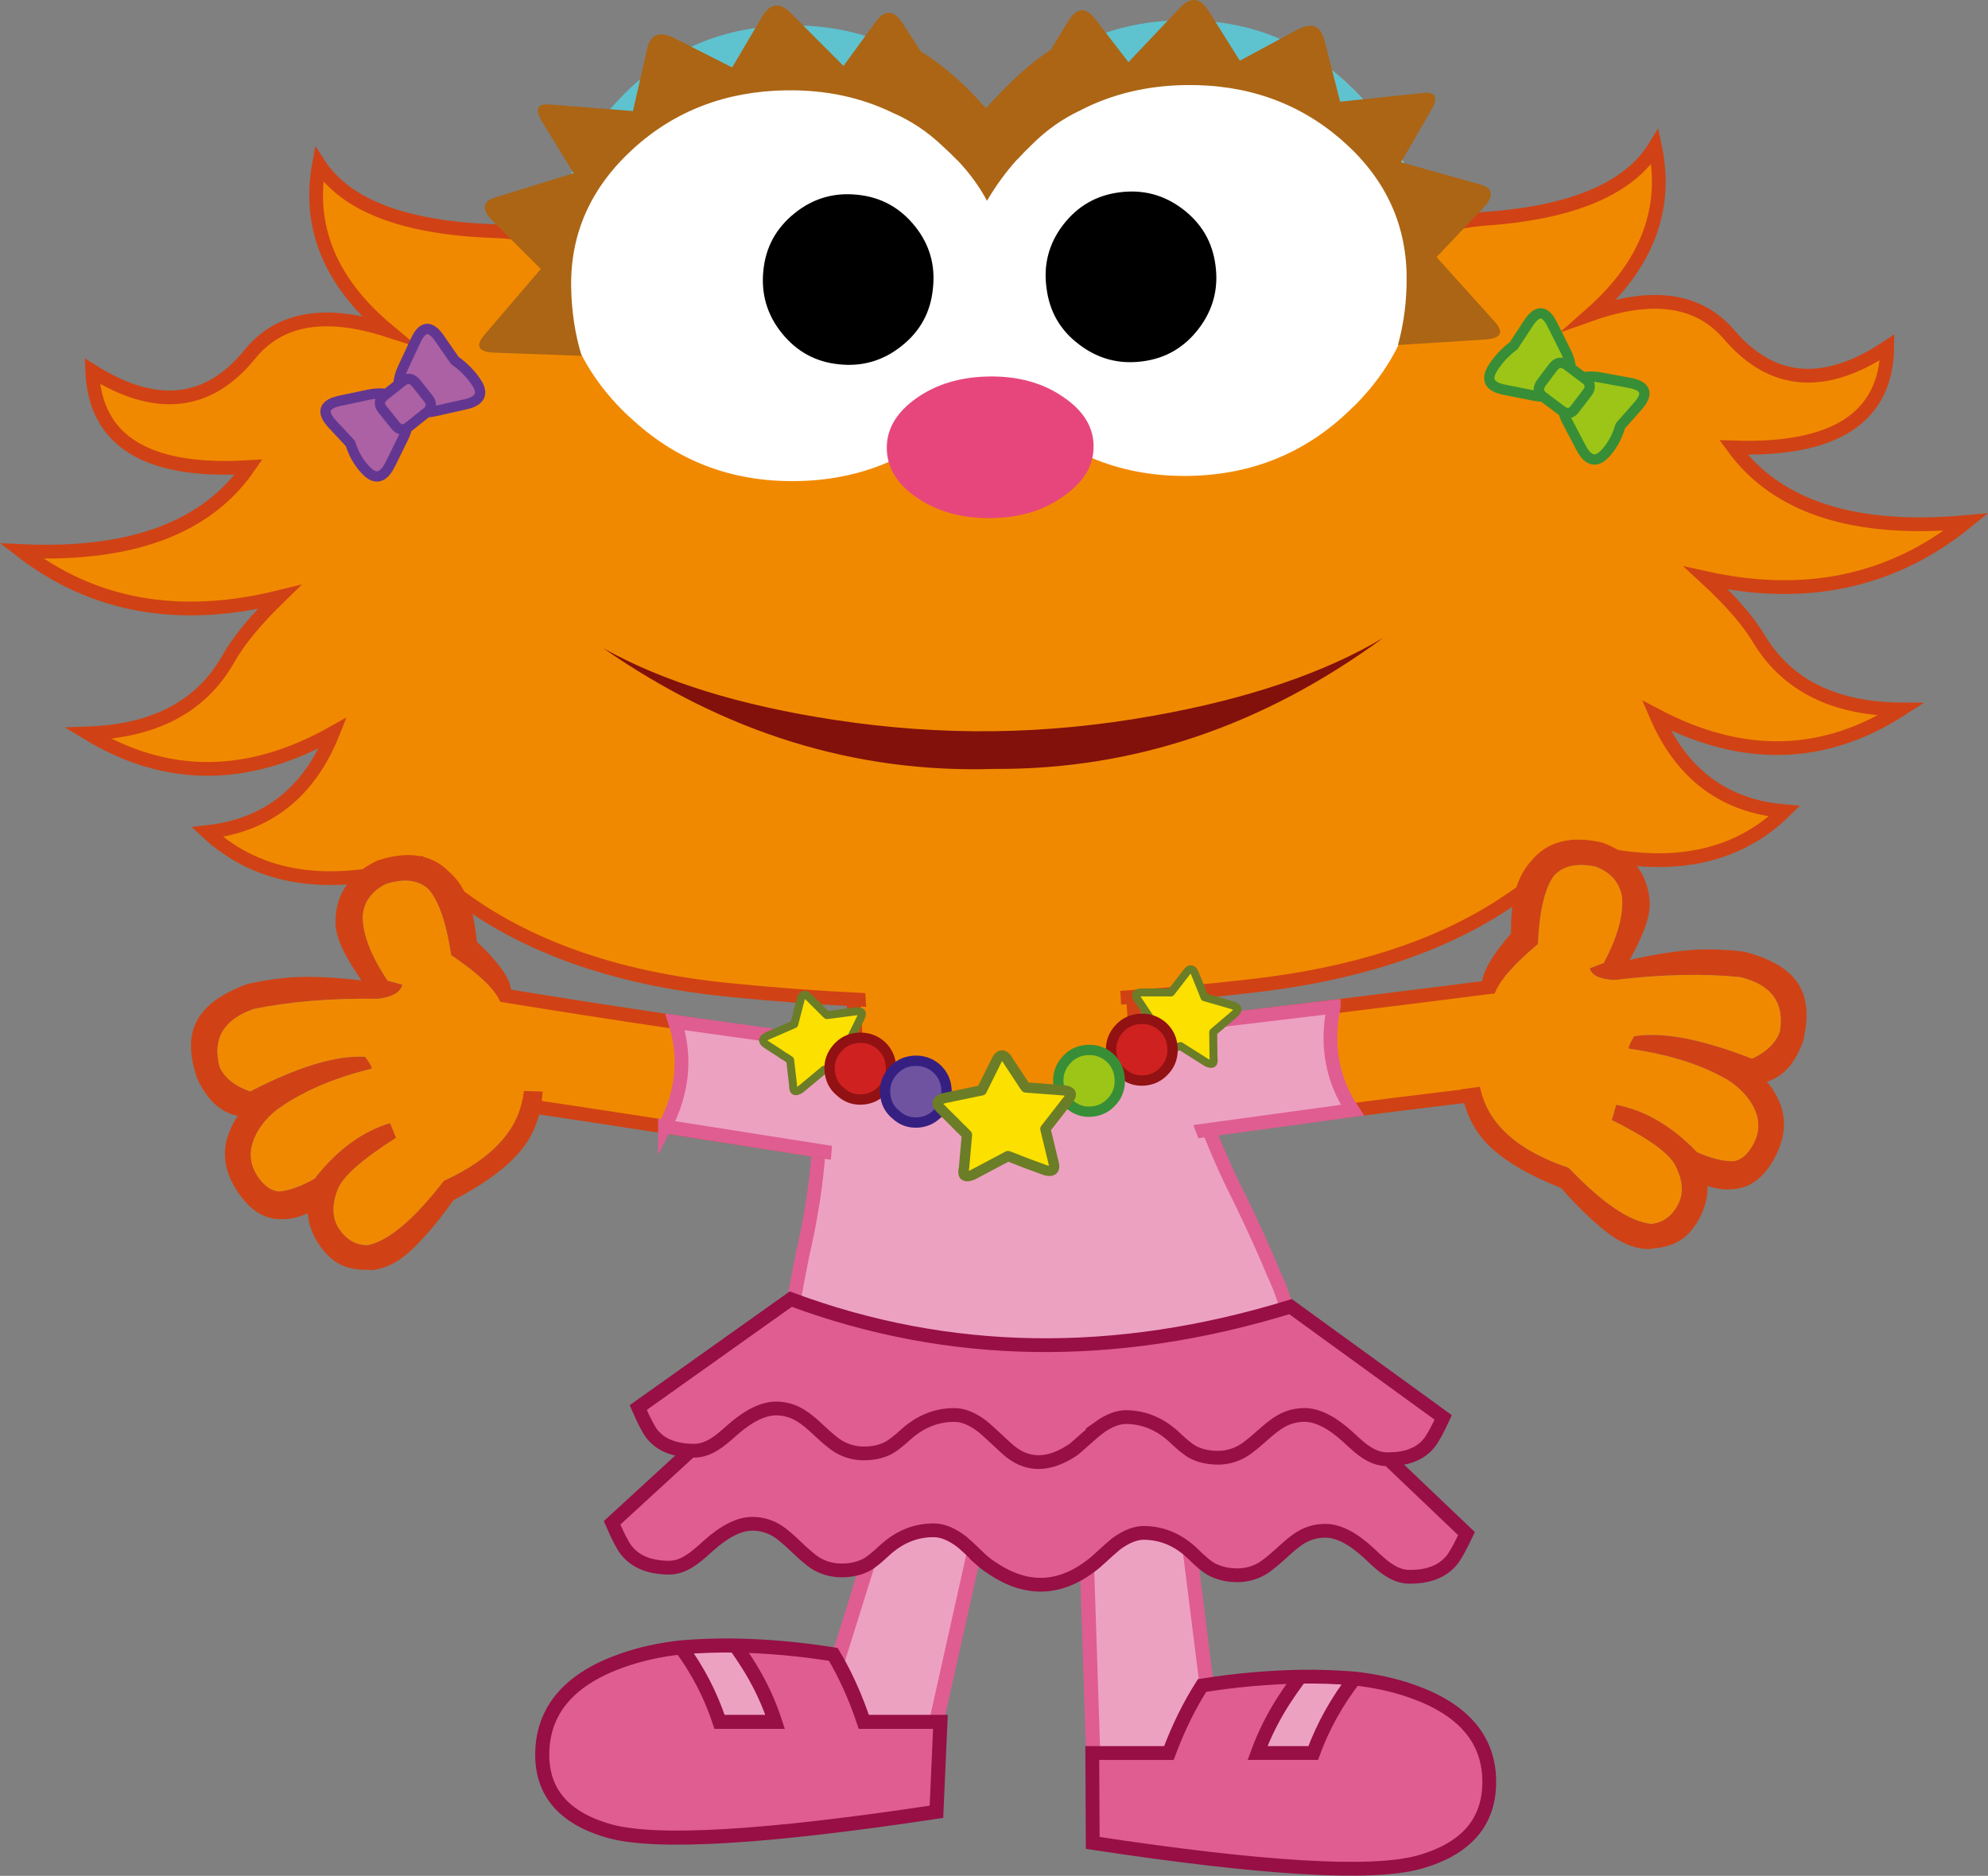 <?xml version="1.0" encoding="UTF-8" standalone="no"?>
<!-- Created with Inkscape (http://www.inkscape.org/) -->

<svg
   xmlns:dc="http://purl.org/dc/elements/1.1/"
   xmlns:cc="http://creativecommons.org/ns#"
   xmlns:rdf="http://www.w3.org/1999/02/22-rdf-syntax-ns#"
   xmlns:svg="http://www.w3.org/2000/svg"
   xmlns="http://www.w3.org/2000/svg"
   xmlns:sodipodi="http://sodipodi.sourceforge.net/DTD/sodipodi-0.dtd"
   xmlns:inkscape="http://www.inkscape.org/namespaces/inkscape"
   width="186.094"
   height="175.581"
   id="svg5696"
   version="1.1"
   inkscape:version="0.48.4 r9939"
   sodipodi:docname="zoe2.svg">
  <rect width="100%" height="100%" fill="#808080" stroke="none"/>
  <defs
     id="defs5698">
    <clipPath
       id="SVGID_2_">
      <rect
         height="88.863"
         width="111.498"
         y="518.962"
         x="382.05"
         id="use1087" />
    </clipPath>
    <clipPath
       id="SVGID_4_">
      <rect
         height="41.315"
         width="49.585"
         y="525.194"
         x="389.847"
         id="use1111" />
    </clipPath>
  </defs>
  <sodipodi:namedview
     id="base"
     pagecolor="#ffffff"
     bordercolor="#666666"
     borderopacity="1.0"
     inkscape:pageopacity="0.0"
     inkscape:pageshadow="2"
     inkscape:zoom="0.77472527"
     inkscape:cx="87.466937"
     inkscape:cy="157.76965"
     inkscape:current-layer="layer1"
     inkscape:document-units="px"
     showgrid="false"
     inkscape:window-width="763"
     inkscape:window-height="591"
     inkscape:window-x="592"
     inkscape:window-y="97"
     inkscape:window-maximized="0"
     fit-margin-top="0"
     fit-margin-left="0"
     fit-margin-right="0"
     fit-margin-bottom="0" />
  <g
     id="layer1"
     inkscape:label="Layer 1"
     inkscape:groupmode="layer"
     transform="translate(-230.476,-67.295)">
    <g
       transform="translate(-315.711,16.802)"
       id="g299">
      <path
         inkscape:connector-curvature="0"
         style="fill:#eda1c1"
         d="m 631.977,182.295 8.055,1.642 -6.867,30.742 c -5.357,2.15 -8.828,1.203 -10.416,-2.876 l 9.228,-29.508 0,0 z"
         id="path301" />
      <path
         inkscape:connector-curvature="0"
         style="fill:none;stroke:#df5d91;stroke-width:1.356;stroke-linecap:round;stroke-miterlimit:10"
         d="m 640.031,183.937 -6.867,30.742 c -5.357,2.15 -8.828,1.203 -10.416,-2.876 l 9.229,-29.507 8.054,1.641 0,0 z"
         id="path303" />
      <path
         inkscape:connector-curvature="0"
         style="fill:#df5d91"
         d="m 604.52,205.88 c 1.629,-0.564 3.426,-0.97 5.414,-1.186 1.57,2.126 2.779,4.454 3.611,6.969 h 5.201 c -0.559,-1.721 -1.311,-3.34 -2.236,-4.886 -0.312,-0.52 -0.797,-1.272 -1.479,-2.255 3.047,0.056 6.102,0.332 9.162,0.825 1.129,1.893 2.074,3.99 2.854,6.317 h 7.172 c -0.119,2.646 -0.242,5.451 -0.373,8.417 -15.971,2.413 -26.164,3.022 -30.561,1.821 -4.414,-1.23 -6.529,-3.774 -6.326,-7.664 0.203,-3.889 2.729,-6.679 7.561,-8.358 l 0,0 z"
         id="path305" />
      <path
         inkscape:connector-curvature="0"
         style="fill:#eda1c1"
         d="m 609.934,204.695 c 1.73,-0.146 3.422,-0.203 5.098,-0.173 0.682,0.983 1.166,1.736 1.479,2.255 0.926,1.546 1.678,3.166 2.236,4.886 h -5.201 c -0.833,-2.515 -2.042,-4.842 -3.612,-6.968 l 0,0 z"
         id="path307" />
      <path
         inkscape:connector-curvature="0"
         style="fill:none;stroke:#970f45;stroke-width:1.317;stroke-linecap:round;stroke-miterlimit:10"
         d="m 615.031,204.522 c 3.047,0.056 6.102,0.332 9.162,0.825 1.129,1.893 2.074,3.99 2.854,6.317 h 7.172 c -0.119,2.646 -0.242,5.451 -0.373,8.417 -15.971,2.413 -26.164,3.022 -30.561,1.821 -4.414,-1.23 -6.529,-3.774 -6.326,-7.664 0.203,-3.889 2.729,-6.679 7.561,-8.357 1.629,-0.564 3.426,-0.97 5.414,-1.186 m 5.097,-0.173 c -1.676,-0.03 -3.367,0.027 -5.098,0.173 m 10e-4,0 c 1.57,2.126 2.779,4.454 3.611,6.969 h 5.201 c -0.559,-1.721 -1.311,-3.34 -2.236,-4.886 -0.312,-0.52 -0.797,-1.272 -1.479,-2.255"
         id="path309" />
      <path
         inkscape:connector-curvature="0"
         style="fill:#eda1c1"
         d="m 656.16,184.429 -8.623,0.384 0.984,29.987 c 5.084,2.805 8.848,2.409 11.295,-1.208 l -3.656,-29.163 0,0 z"
         id="path311" />
      <path
         inkscape:connector-curvature="0"
         style="fill:none;stroke:#df5d91;stroke-width:1.328;stroke-linecap:round;stroke-miterlimit:10"
         d="m 647.537,184.812 0.984,29.987 c 5.084,2.805 8.848,2.409 11.295,-1.208 l -3.656,-29.163 -8.623,0.384 0,0 z"
         id="path313" />
      <path
         inkscape:connector-curvature="0"
         style="fill:#df5d91"
         d="m 678.361,208.794 c -1.609,-0.564 -3.387,-0.968 -5.373,-1.186 -1.648,2.126 -2.951,4.454 -3.875,6.971 h -5.209 c 0.627,-1.723 1.443,-3.342 2.432,-4.89 0.332,-0.52 0.846,-1.272 1.562,-2.254 -3.047,0.057 -6.111,0.332 -9.188,0.824 -1.209,1.894 -2.238,3.99 -3.105,6.32 h -7.172 c 0.014,2.644 0.029,5.451 0.043,8.414 15.877,2.413 26.047,3.022 30.492,1.821 4.461,-1.23 6.674,-3.775 6.625,-7.664 -0.048,-3.887 -2.464,-6.68 -7.232,-8.356 l 0,0 z"
         id="path315" />
      <path
         inkscape:connector-curvature="0"
         style="fill:#eda1c1"
         d="m 672.988,207.608 c -1.719,-0.144 -3.41,-0.204 -5.09,-0.173 -0.717,0.982 -1.23,1.734 -1.562,2.254 -0.988,1.547 -1.805,3.167 -2.432,4.89 h 5.209 c 0.924,-2.517 2.227,-4.844 3.875,-6.971 l 0,0 z"
         id="path317" />
      <path
         inkscape:connector-curvature="0"
         style="fill:none;stroke:#970f45;stroke-width:1.292;stroke-linecap:round;stroke-miterlimit:10"
         d="m 667.898,207.436 c -3.047,0.057 -6.111,0.332 -9.188,0.824 -1.209,1.894 -2.238,3.99 -3.105,6.32 h -7.172 c 0.014,2.644 0.029,5.451 0.043,8.414 15.877,2.413 26.047,3.022 30.492,1.821 4.461,-1.23 6.674,-3.775 6.625,-7.664 -0.049,-3.889 -2.465,-6.681 -7.232,-8.357 -1.609,-0.564 -3.387,-0.968 -5.373,-1.186 m -5.09,-0.172 c 1.68,-0.031 3.371,0.029 5.09,0.173 m 0,-0.001 c -1.648,2.126 -2.951,4.454 -3.875,6.971 h -5.209 c 0.627,-1.723 1.443,-3.342 2.432,-4.89 0.332,-0.52 0.846,-1.272 1.562,-2.254"
         id="path319" />
      <path
         inkscape:connector-curvature="0"
         style="fill:#f18900"
         d="m 651.738,135.931 c -8.916,-1.872 -17.604,-1.308 -26.09,1.69 l 0.842,12.942 5.924,4.673 15.107,-0.978 5.055,-5.372 -0.838,-12.955 0,0 z"
         id="path321" />
      <path
         inkscape:connector-curvature="0"
         style="fill:none;stroke:#d04215;stroke-width:1.288;stroke-linecap:square;stroke-miterlimit:10"
         d="m 626.49,150.563 -0.842,-12.942 c 8.486,-2.998 17.174,-3.562 26.09,-1.69 l 0.838,12.956"
         id="path323" />
      <path
         inkscape:connector-curvature="0"
         style="fill:#eda1c1"
         d="m 662.324,162.863 c -2.865,-5.629 -4.809,-11.098 -5.816,-16.438 -3.664,2.268 -7.887,4.025 -12.701,5.273 -4.828,1.247 -11.818,1.182 -20.984,-0.216 0.377,4.98 -0.125,10.496 -1.533,16.548 -0.566,2.795 -0.996,5.27 -1.299,7.392 -1.16,6.182 0.322,11.241 4.463,15.195 13.766,3.164 27.236,1.467 40.402,-5.089 3.035,-4.855 3.217,-10.125 0.559,-15.826 -0.817,-1.98 -1.851,-4.269 -3.091,-6.839 l 0,0 z"
         id="path325" />
      <path
         inkscape:connector-curvature="0"
         style="fill:none;stroke:#df5d91;stroke-width:1.288;stroke-linecap:square;stroke-miterlimit:10"
         d="m 656.508,146.426 c -3.664,2.268 -7.887,4.025 -12.701,5.273 -4.828,1.247 -11.818,1.182 -20.984,-0.216 0.377,4.98 -0.125,10.496 -1.533,16.548 -0.566,2.795 -0.996,5.27 -1.299,7.392 -1.16,6.182 0.322,11.241 4.463,15.195 13.766,3.164 27.236,1.467 40.402,-5.089 3.035,-4.855 3.217,-10.125 0.559,-15.826 -0.816,-1.98 -1.85,-4.269 -3.09,-6.839 -2.866,-5.63 -4.809,-11.098 -5.817,-16.438 l 0,0 z"
         id="path327" />
      <path
         inkscape:connector-curvature="0"
         style="fill:#f18900"
         d="m 650.725,157.432 -3.414,-9.877 c 14.668,-1.712 29.016,-3.46 43.055,-5.27 3.572,3.166 3.924,6.466 1.061,9.875 -12.607,1.388 -26.163,3.151 -40.702,5.272 l 0,0 z"
         id="path329" />
      <path
         inkscape:connector-curvature="0"
         style="fill:none;stroke:#d04215;stroke-width:1.288;stroke-linecap:square;stroke-miterlimit:10"
         d="m 647.311,147.555 c 14.668,-1.712 29.016,-3.46 43.055,-5.27 3.572,3.166 3.924,6.466 1.061,9.875 -12.605,1.389 -26.162,3.151 -40.701,5.273 l -3.415,-9.878 0,0 z"
         id="path331" />
      <path
         inkscape:connector-curvature="0"
         style="fill:#eda1c1"
         d="m 671.033,144.723 c -0.732,3.582 -0.154,6.812 1.752,9.684 l -22.061,3.025 -3.414,-9.877 23.723,-2.832 0,0 z"
         id="path333" />
      <path
         inkscape:connector-curvature="0"
         style="fill:none;stroke:#df5d91;stroke-width:1.288;stroke-linecap:square;stroke-miterlimit:10"
         d="m 671.033,144.723 -23.723,2.832 3.414,9.877 22.061,-3.025 c -1.906,-2.872 -2.484,-6.102 -1.752,-9.684 l 0,0 z"
         id="path335" />
      <polygon
         style="fill:#eda1c1"
         points="648.631,156.655 645.76,148.812 645.76,148.812 649.088,148.503 651.787,156.14 "
         id="polygon337" />
      <path
         inkscape:connector-curvature="0"
         style="fill:#f18900"
         d="m 631.426,149.219 0.609,10.433 c -14.578,-2.329 -28.863,-4.542 -42.871,-6.609 -2.58,-4.016 -2.023,-7.287 1.656,-9.791 12.51,2.082 26.041,4.065 40.606,5.967 l 0,0 z"
         id="path339" />
      <path
         inkscape:connector-curvature="0"
         style="fill:none;stroke:#d04215;stroke-width:1.288;stroke-linecap:square;stroke-miterlimit:10"
         d="m 632.035,159.652 c -14.578,-2.329 -28.863,-4.542 -42.871,-6.609 -2.58,-4.016 -2.023,-7.287 1.656,-9.791 12.51,2.082 26.041,4.065 40.605,5.966 l 0.61,10.434 0,0 z"
         id="path341" />
      <path
         inkscape:connector-curvature="0"
         style="fill:#eda1c1"
         d="m 608.434,155.942 c 1.676,-3.249 1.996,-6.514 0.941,-9.796 l 22.051,3.073 0.609,10.433 -23.601,-3.71 0,0 z"
         id="path343" />
      <path
         inkscape:connector-curvature="0"
         style="fill:none;stroke:#df5d91;stroke-width:1.288;stroke-linecap:square;stroke-miterlimit:10"
         d="m 608.434,155.942 23.602,3.71 -0.609,-10.433 -22.051,-3.073 c 1.054,3.282 0.733,6.547 -0.942,9.796 l 0,0 z"
         id="path345" />
      <polygon
         style="fill:#eda1c1"
         points="633.232,150.535 633.873,158.862 633.873,158.862 630.584,158.258 630.055,150.176 "
         id="polygon347" />
      <path
         inkscape:connector-curvature="0"
         style="fill:#eda1c1"
         d="m 661.256,163.42 -0.016,-0.012 c -2.619,-5.164 -4.477,-10.179 -5.568,-15.068 -3.422,1.901 -7.268,3.421 -11.57,4.533 -4.674,1.212 -11.334,1.222 -19.982,0.022 0.197,4.684 -0.367,9.825 -1.658,15.424 l 0.012,-0.029 c -0.572,2.767 -0.992,5.198 -1.264,7.303 l -0.025,0.059 c -1.057,5.6 0.238,10.23 3.891,13.867 13.258,2.965 26.227,1.332 38.924,-4.916 2.633,-4.426 2.729,-9.218 0.316,-14.381 l -0.023,-0.056 c -0.801,-1.969 -1.814,-4.219 -3.037,-6.746 l 0,0 z"
         id="path349" />
      <path
         inkscape:connector-curvature="0"
         style="fill:#df5d91"
         d="m 638.115,196.566 c 0.303,0.264 0.629,0.515 0.99,0.735 3.312,2.223 6.525,2.018 9.664,-0.604 1.039,-0.956 1.668,-1.512 1.887,-1.683 0.949,-0.698 1.838,-1.047 2.629,-1.038 1.723,0.021 3.246,0.677 4.588,1.978 0.703,0.688 1.234,1.144 1.621,1.367 0.688,0.398 1.51,0.611 2.451,0.622 0.85,0.012 1.648,-0.196 2.393,-0.622 0.438,-0.268 1.035,-0.752 1.811,-1.451 0.746,-0.701 1.346,-1.186 1.795,-1.456 0.729,-0.438 1.514,-0.646 2.352,-0.633 1.229,0.014 2.596,0.739 4.109,2.16 0.771,0.746 1.342,1.23 1.705,1.453 0.656,0.456 1.32,0.681 1.969,0.689 1.809,0.022 3.129,-0.498 3.996,-1.542 0.324,-0.387 0.783,-1.221 1.391,-2.498 l -13.104,-12.48 c -18.506,0.596 -36.188,0.193 -53.045,-1.231 l -13.834,12.702 c 0.574,1.322 1.016,2.166 1.328,2.56 0.842,1.066 2.148,1.619 3.957,1.638 0.652,0.01 1.32,-0.2 1.988,-0.639 0.365,-0.213 0.949,-0.683 1.738,-1.41 1.549,-1.385 2.93,-2.076 4.162,-2.061 0.824,0.01 1.602,0.235 2.334,0.693 0.432,0.28 1.014,0.777 1.76,1.495 0.758,0.718 1.344,1.217 1.775,1.498 0.732,0.443 1.525,0.671 2.377,0.68 0.939,0.01 1.768,-0.18 2.463,-0.563 0.385,-0.21 0.922,-0.653 1.639,-1.325 1.389,-1.27 2.928,-1.886 4.65,-1.866 0.793,0.01 1.674,0.383 2.604,1.104 0.215,0.176 0.842,0.747 1.857,1.728 l 0,0 z"
         id="path351" />
      <path
         inkscape:connector-curvature="0"
         style="fill:none;stroke:#970f45;stroke-width:1.288;stroke-linecap:round;stroke-miterlimit:10"
         d="m 638.115,196.566 c -1.016,-0.983 -1.643,-1.552 -1.857,-1.731 -0.93,-0.717 -1.811,-1.091 -2.604,-1.101 -1.723,-0.02 -3.262,0.596 -4.65,1.866 -0.717,0.671 -1.254,1.112 -1.639,1.325 -0.695,0.381 -1.523,0.574 -2.463,0.563 -0.852,-0.011 -1.645,-0.237 -2.377,-0.68 -0.432,-0.28 -1.018,-0.779 -1.775,-1.498 -0.746,-0.718 -1.328,-1.215 -1.76,-1.495 -0.732,-0.458 -1.51,-0.683 -2.334,-0.693 -1.232,-0.015 -2.613,0.675 -4.162,2.061 -0.789,0.728 -1.373,1.197 -1.738,1.41 -0.668,0.438 -1.336,0.648 -1.988,0.639 -1.809,-0.022 -3.115,-0.572 -3.957,-1.638 -0.312,-0.394 -0.754,-1.238 -1.328,-2.56 l 13.834,-12.702 c 16.857,1.421 34.539,1.827 53.045,1.231 l 13.104,12.48 c -0.607,1.277 -1.066,2.111 -1.391,2.498 -0.867,1.045 -2.188,1.564 -3.996,1.542 -0.648,-0.008 -1.312,-0.233 -1.969,-0.691 -0.363,-0.221 -0.934,-0.705 -1.705,-1.451 -1.514,-1.423 -2.881,-2.146 -4.109,-2.163 -0.838,-0.01 -1.623,0.198 -2.352,0.636 -0.449,0.27 -1.049,0.755 -1.795,1.453 -0.775,0.701 -1.373,1.183 -1.811,1.453 -0.744,0.426 -1.543,0.634 -2.393,0.622 -0.941,-0.013 -1.764,-0.223 -2.451,-0.622 -0.387,-0.223 -0.918,-0.679 -1.621,-1.367 -1.342,-1.301 -2.865,-1.958 -4.588,-1.978 -0.791,-0.01 -1.68,0.34 -2.629,1.038 -0.219,0.171 -0.848,0.728 -1.887,1.683 -3.139,2.622 -6.352,2.827 -9.664,0.604 -0.361,-0.222 -0.687,-0.47 -0.99,-0.734 l 0,0 z"
         id="path353" />
      <path
         inkscape:connector-curvature="0"
         style="fill:#df5d91"
         d="m 649.041,184.134 c 0.934,-0.669 1.793,-1.006 2.586,-0.995 1.678,0.02 3.188,0.661 4.52,1.906 0.682,0.658 1.213,1.084 1.59,1.307 0.672,0.384 1.479,0.582 2.404,0.591 0.822,0.013 1.609,-0.195 2.338,-0.606 0.436,-0.255 1.033,-0.725 1.777,-1.394 0.748,-0.67 1.346,-1.141 1.768,-1.381 0.729,-0.425 1.5,-0.633 2.322,-0.624 1.199,0.015 2.549,0.713 4.039,2.074 0.758,0.719 1.314,1.189 1.674,1.409 0.645,0.429 1.277,0.651 1.93,0.661 0.043,0 0.084,0 0.131,0 0.939,-0.002 1.752,-0.136 2.404,-0.434 0.564,-0.236 1.035,-0.593 1.402,-1.036 0.322,-0.372 0.781,-1.191 1.361,-2.442 l -14.295,-10.371 c -16.387,5.035 -31.986,4.799 -46.781,-0.703 l -14.281,10.149 c 0.551,1.265 0.986,2.095 1.287,2.476 0.369,0.451 0.826,0.82 1.371,1.072 0.648,0.297 1.441,0.466 2.352,0.493 0.061,0 0.119,0 0.189,0 0.652,0.01 1.291,-0.2 1.943,-0.611 0.367,-0.213 0.938,-0.668 1.709,-1.367 1.521,-1.327 2.889,-1.99 4.09,-1.976 0.822,0.01 1.588,0.238 2.289,0.678 0.432,0.253 1.02,0.735 1.746,1.426 0.732,0.689 1.316,1.171 1.748,1.439 0.719,0.428 1.496,0.653 2.32,0.663 0.928,0.012 1.738,-0.166 2.422,-0.535 0.375,-0.21 0.916,-0.624 1.619,-1.267 1.361,-1.211 2.887,-1.814 4.564,-1.792 0.793,0.008 1.645,0.366 2.561,1.057 0.242,0.191 1,0.879 2.271,2.067 1.816,1.684 3.926,1.711 6.307,0.077 1.3,-1.158 2.077,-1.825 2.323,-2.011 l 0,0 z"
         id="path355" />
      <path
         inkscape:connector-curvature="0"
         style="fill:none;stroke:#970f45;stroke-width:1.288;stroke-linecap:round;stroke-miterlimit:10"
         d="m 649.041,184.134 c -0.246,0.186 -1.023,0.853 -2.322,2.009 -2.381,1.635 -4.49,1.607 -6.307,-0.077 -1.271,-1.188 -2.029,-1.876 -2.271,-2.067 -0.916,-0.69 -1.768,-1.049 -2.561,-1.057 -1.678,-0.022 -3.203,0.582 -4.564,1.792 -0.703,0.643 -1.244,1.057 -1.619,1.267 -0.684,0.37 -1.494,0.547 -2.422,0.535 -0.824,-0.01 -1.602,-0.235 -2.32,-0.663 -0.432,-0.268 -1.016,-0.75 -1.748,-1.439 -0.727,-0.69 -1.314,-1.173 -1.746,-1.426 -0.701,-0.44 -1.467,-0.667 -2.289,-0.678 -1.201,-0.015 -2.568,0.648 -4.09,1.976 -0.771,0.698 -1.342,1.153 -1.709,1.367 -0.652,0.411 -1.291,0.621 -1.943,0.611 -0.07,0 -0.129,0 -0.189,0 -0.91,-0.027 -1.703,-0.195 -2.352,-0.493 -0.545,-0.252 -1.002,-0.621 -1.371,-1.072 -0.301,-0.381 -0.736,-1.21 -1.287,-2.476 l 14.281,-10.149 c 14.795,5.502 30.395,5.738 46.781,0.703 l 14.295,10.371 c -0.58,1.25 -1.039,2.07 -1.361,2.442 -0.367,0.443 -0.838,0.8 -1.402,1.036 -0.652,0.297 -1.465,0.431 -2.404,0.434 -0.047,0 -0.088,0 -0.131,0 -0.652,-0.009 -1.285,-0.232 -1.93,-0.661 -0.359,-0.22 -0.916,-0.69 -1.674,-1.409 -1.49,-1.36 -2.84,-2.059 -4.039,-2.074 -0.822,-0.01 -1.594,0.198 -2.322,0.624 -0.422,0.241 -1.02,0.711 -1.768,1.381 -0.744,0.669 -1.342,1.139 -1.777,1.394 -0.729,0.411 -1.516,0.619 -2.338,0.606 -0.926,-0.01 -1.732,-0.207 -2.404,-0.591 -0.377,-0.223 -0.908,-0.649 -1.59,-1.307 -1.332,-1.245 -2.842,-1.886 -4.52,-1.906 -0.794,-0.009 -1.653,0.328 -2.587,0.997 l 0,0 z"
         id="path357" />
      <path
         inkscape:connector-curvature="0"
         style="fill:#f18900"
         d="m 659.604,73.416 c -5.244,-1.654 -10.592,-2.636 -16.031,-2.956 -5.402,-0.334 -10.775,0.013 -16.156,1.053 -5.449,1.069 -10.693,2.643 -15.713,4.721 -1.844,0.761 -4.689,1.868 -8.545,3.351 -2.031,-4.817 -5.551,-7.302 -10.543,-7.451 -8.52,-0.28 -14.039,-2.377 -16.564,-6.261 -1.08,5.87 1.057,11.048 6.422,15.534 -5.865,-1.891 -10.162,-1.138 -12.912,2.267 -3.885,4.778 -8.807,5.292 -14.744,1.555 0.264,6.574 5.146,9.56 14.639,8.987 -3.943,5.706 -11.023,8.331 -21.252,7.858 6.732,5.191 14.762,6.616 24.115,4.309 -2.197,2.139 -3.779,4.055 -4.738,5.746 -2.514,4.473 -6.893,6.799 -13.154,7.014 7.32,4.443 14.955,4.43 22.922,-0.042 -2.227,5.566 -6.148,8.656 -11.764,9.279 4.844,4.49 11.514,5.474 19.963,2.946 0.732,0.698 1.51,1.381 2.328,2.052 6.697,5.479 15.66,8.743 26.883,9.81 16.145,1.622 32.266,1.496 48.348,-0.38 9.689,-1.067 17.627,-3.618 23.775,-7.63 2.553,-1.653 4.77,-3.448 6.641,-5.381 8.402,2.376 14.98,1.247 19.707,-3.37 -5.633,-0.475 -9.633,-3.458 -12.004,-8.966 8.078,4.261 15.713,4.072 22.912,-0.564 -6.264,-0.047 -10.705,-2.257 -13.334,-6.664 -1.008,-1.663 -2.639,-3.537 -4.891,-5.617 9.352,2.06 17.471,0.302 24.324,-5.253 -10.428,0.946 -17.691,-1.386 -21.781,-6.985 9.502,0.321 14.307,-2.792 14.395,-9.375 -5.836,3.897 -10.771,3.513 -14.781,-1.163 -2.834,-3.332 -7.152,-3.968 -12.969,-1.923 5.248,-4.626 7.248,-9.857 6.01,-15.7 -2.418,3.951 -7.768,6.207 -16.045,6.764 -6.01,0.53 -10.021,3.271 -12.057,8.228 -4.531,-2.483 -8.994,-4.422 -13.406,-5.793 l 0,0 z"
         id="path359" />
      <path
         inkscape:connector-curvature="0"
         style="fill:none;stroke:#d04215;stroke-width:1.288;stroke-linecap:square;stroke-miterlimit:10"
         d="m 659.604,73.416 c 4.412,1.371 8.875,3.31 13.404,5.792 2.035,-4.957 6.047,-7.698 12.057,-8.228 8.277,-0.557 13.627,-2.812 16.045,-6.764 1.238,5.843 -0.762,11.073 -6.01,15.7 5.816,-2.045 10.135,-1.409 12.969,1.923 4.01,4.676 8.945,5.061 14.781,1.163 -0.088,6.583 -4.893,9.696 -14.396,9.375 4.092,5.6 11.355,7.931 21.783,6.985 -6.854,5.555 -14.973,7.312 -24.324,5.253 2.252,2.08 3.883,3.954 4.891,5.617 2.629,4.404 7.07,6.617 13.334,6.664 -7.199,4.637 -14.834,4.825 -22.912,0.564 2.371,5.508 6.371,8.491 12.004,8.966 -4.727,4.617 -11.305,5.746 -19.707,3.37 -1.871,1.933 -4.088,3.728 -6.641,5.381 -6.148,4.012 -14.086,6.562 -23.775,7.63 -16.082,1.876 -32.203,2.002 -48.348,0.38 -11.223,-1.067 -20.186,-4.332 -26.883,-9.81 -0.818,-0.67 -1.596,-1.354 -2.328,-2.052 -8.449,2.528 -15.119,1.544 -19.963,-2.946 5.615,-0.624 9.537,-3.713 11.764,-9.279 -7.967,4.472 -15.602,4.485 -22.922,0.042 6.262,-0.214 10.641,-2.541 13.154,-7.014 0.959,-1.69 2.541,-3.607 4.738,-5.746 -9.354,2.307 -17.383,0.882 -24.115,-4.309 10.229,0.473 17.309,-2.152 21.252,-7.858 -9.492,0.573 -14.375,-2.414 -14.639,-8.987 5.938,3.737 10.859,3.223 14.744,-1.555 2.75,-3.405 7.047,-4.158 12.912,-2.267 -5.365,-4.485 -7.502,-9.664 -6.422,-15.534 2.525,3.884 8.045,5.98 16.564,6.261 4.992,0.148 8.512,2.633 10.543,7.451 3.855,-1.483 6.701,-2.59 8.545,-3.351 5.02,-2.078 10.264,-3.651 15.713,-4.721 5.381,-1.04 10.754,-1.387 16.156,-1.053 5.44,0.321 10.787,1.303 16.032,2.957 l 0,0 z"
         id="path361" />
      <path
         inkscape:connector-curvature="0"
         style="fill:#ab61a3"
         d="m 585.082,82.404 -1.195,2.559 c -0.24,0.51 -0.379,1.018 -0.398,1.512 l 0.326,-0.266 c 0.488,-0.381 0.922,-0.332 1.318,0.141 l 1.146,1.445 c 0.369,0.473 0.318,0.894 -0.125,1.291 0.305,-0.02 0.607,-0.067 0.922,-0.145 l 2.725,-0.613 c 1.371,-0.322 1.678,-1.02 0.941,-2.095 -0.486,-0.732 -1.145,-1.404 -1.979,-2 l -1.43,-2.062 c -0.87,-1.262 -1.618,-1.18 -2.251,0.233 l 0,0 z"
         id="path363" />
      <path
         inkscape:connector-curvature="0"
         style="fill:#ab61a3"
         d="m 586.279,87.795 -1.146,-1.445 c -0.396,-0.473 -0.83,-0.522 -1.318,-0.141 l -0.326,0.266 -1.133,0.895 -0.215,0.164 c -0.469,0.396 -0.525,0.829 -0.129,1.302 l 1.162,1.446 c 0.311,0.415 0.691,0.513 1.107,0.275 0.053,-0.045 0.113,-0.09 0.182,-0.135 l 1.662,-1.321 c 0.014,-0.015 0.014,-0.015 0.029,-0.015 0.444,-0.397 0.494,-0.818 0.125,-1.291 l 0,0 z"
         id="path365" />
      <path
         inkscape:connector-curvature="0"
         style="fill:#ab61a3"
         d="m 582.141,87.534 0.215,-0.164 c -0.492,-0.08 -1.012,-0.057 -1.576,0.05 l -2.77,0.586 c -1.527,0.325 -1.76,1.064 -0.705,2.193 l 1.688,1.814 c 0.287,0.936 0.742,1.74 1.375,2.426 0.912,1.015 1.705,0.844 2.365,-0.509 l 1.238,-2.518 c 0.141,-0.292 0.24,-0.582 0.311,-0.856 -0.416,0.235 -0.797,0.138 -1.107,-0.275 l -1.162,-1.446 c -0.396,-0.473 -0.34,-0.906 0.129,-1.305 v 0.004 z"
         id="path367" />
      <path
         inkscape:connector-curvature="0"
         style="fill:none;stroke:#633791;stroke-width:0.966;stroke-linecap:round;stroke-linejoin:round;stroke-miterlimit:10"
         d="m 583.488,86.475 c 0.02,-0.494 0.158,-1.001 0.398,-1.512 l 1.195,-2.559 c 0.633,-1.411 1.381,-1.493 2.252,-0.233 l 1.43,2.062 c 0.834,0.596 1.492,1.268 1.979,2 0.736,1.075 0.43,1.772 -0.941,2.095 l -2.725,0.613 c -0.314,0.077 -0.617,0.125 -0.922,0.145 m 0,0 c 0.443,-0.396 0.494,-0.818 0.125,-1.291 l -1.146,-1.445 c -0.396,-0.473 -0.83,-0.522 -1.318,-0.141 l -0.326,0.266 m -1.134,0.895 1.133,-0.895 m -1.133,0.895 -0.215,0.164 c -0.469,0.396 -0.525,0.829 -0.129,1.302 l 1.162,1.446 c 0.311,0.415 0.691,0.513 1.107,0.275 m 10e-4,-0.001 c -0.07,0.274 -0.17,0.564 -0.311,0.856 l -1.238,2.518 c -0.66,1.353 -1.453,1.524 -2.365,0.509 -0.633,-0.686 -1.088,-1.49 -1.375,-2.426 l -1.688,-1.814 c -1.055,-1.129 -0.822,-1.869 0.705,-2.193 l 2.77,-0.586 c 0.564,-0.107 1.084,-0.13 1.576,-0.05 m 3.799,1.716 c -0.016,0 -0.016,0 -0.029,0.015 l -1.662,1.321 c -0.068,0.045 -0.129,0.089 -0.182,0.135"
         id="path369" />
      <path
         inkscape:connector-curvature="0"
         style="fill:#9dc517"
         d="m 691.52,80.916 1.264,2.527 c 0.25,0.502 0.404,1.008 0.439,1.499 l -0.336,-0.255 c -0.496,-0.369 -0.932,-0.305 -1.312,0.176 l -1.107,1.476 c -0.357,0.482 -0.293,0.9 0.158,1.284 -0.303,-0.01 -0.607,-0.049 -0.926,-0.116 l -2.74,-0.543 c -1.381,-0.286 -1.707,-0.975 -0.998,-2.069 0.469,-0.745 1.107,-1.433 1.924,-2.049 l 1.377,-2.102 c 0.837,-1.284 1.589,-1.222 2.257,0.172 l 0,0 z"
         id="path371" />
      <path
         inkscape:connector-curvature="0"
         style="fill:#9dc517"
         d="m 690.467,86.338 1.107,-1.476 c 0.381,-0.481 0.816,-0.544 1.312,-0.176 l 0.336,0.255 1.154,0.869 0.219,0.156 c 0.48,0.384 0.543,0.817 0.162,1.3 l -1.125,1.475 c -0.297,0.423 -0.674,0.527 -1.094,0.302 -0.057,-0.042 -0.119,-0.084 -0.189,-0.126 l -1.695,-1.279 c -0.016,-0.016 -0.016,-0.016 -0.029,-0.012 -0.451,-0.388 -0.516,-0.806 -0.158,-1.288 l 0,0 z"
         id="path373" />
      <path
         inkscape:connector-curvature="0"
         style="fill:#9dc517"
         d="m 694.596,85.966 -0.219,-0.156 c 0.49,-0.094 1.01,-0.087 1.574,0.008 l 2.783,0.512 c 1.539,0.285 1.791,1.018 0.768,2.174 l -1.641,1.859 c -0.262,0.943 -0.697,1.757 -1.311,2.461 -0.883,1.04 -1.68,0.89 -2.377,-0.446 l -1.307,-2.486 c -0.148,-0.287 -0.254,-0.574 -0.328,-0.849 0.42,0.226 0.797,0.121 1.094,-0.302 l 1.125,-1.475 c 0.382,-0.483 0.319,-0.916 -0.161,-1.3 l 0,0 z"
         id="path375" />
      <path
         inkscape:connector-curvature="0"
         style="fill:none;stroke:#388e36;stroke-width:0.966;stroke-linecap:round;stroke-linejoin:round;stroke-miterlimit:10"
         d="m 693.223,84.942 c -0.035,-0.491 -0.189,-0.996 -0.439,-1.499 l -1.264,-2.527 c -0.668,-1.394 -1.42,-1.456 -2.258,-0.173 l -1.377,2.102 c -0.816,0.616 -1.455,1.304 -1.924,2.049 -0.709,1.094 -0.383,1.783 0.998,2.069 l 2.74,0.543 c 0.318,0.067 0.623,0.105 0.926,0.116 m 0,0.003 c -0.451,-0.387 -0.516,-0.805 -0.158,-1.288 l 1.107,-1.476 c 0.381,-0.481 0.816,-0.544 1.312,-0.176 l 0.336,0.255 m 1.155,0.871 -1.154,-0.869 m 1.154,0.869 0.219,0.156 c 0.48,0.384 0.543,0.817 0.162,1.3 l -1.125,1.475 c -0.297,0.423 -0.674,0.527 -1.094,0.302 m 0,-10e-4 c 0.074,0.275 0.18,0.562 0.328,0.849 l 1.307,2.486 c 0.697,1.333 1.494,1.482 2.377,0.446 0.613,-0.704 1.049,-1.518 1.311,-2.461 l 1.641,-1.859 c 1.023,-1.156 0.771,-1.889 -0.768,-2.174 l -2.783,-0.512 c -0.564,-0.095 -1.084,-0.102 -1.574,-0.008 m -3.753,1.815 c 0.014,-0.003 0.014,-0.003 0.029,0.012 l 1.695,1.279 c 0.07,0.042 0.133,0.084 0.189,0.126"
         id="path377" />
      <path
         inkscape:connector-curvature="0"
         style="fill:#82110c"
         d="m 675.668,110.199 c -5.49,3.268 -12.646,5.705 -21.479,7.283 -5.018,0.902 -9.99,1.388 -14.916,1.453 -4.941,0.067 -9.926,-0.288 -14.967,-1.059 -8.867,-1.345 -16.09,-3.592 -21.658,-6.713 11.441,7.96 23.662,11.718 36.641,11.303 13.016,0.072 25.129,-4.008 36.379,-12.267 l 0,0 z"
         id="path379" />
      <path
         inkscape:connector-curvature="0"
         style="fill:#ffffff"
         d="m 604.652,59.368 v 0.016 c -4.238,4.205 -6.328,9.25 -6.248,15.137 0.078,5.884 2.297,10.872 6.648,14.949 h 0.016 c 4.332,4.122 9.537,6.137 15.625,6.056 6.055,-0.079 11.203,-2.23 15.441,-6.466 1.086,-1.069 2.025,-2.196 2.822,-3.364 l -0.312,-23.408 c -0.824,-1.159 -1.791,-2.275 -2.906,-3.314 V 58.96 c -4.35,-4.093 -9.553,-6.092 -15.609,-6.013 -6.086,0.079 -11.236,2.216 -15.477,6.421 l 0,0 z"
         id="path381" />
      <path
         inkscape:connector-curvature="0"
         style="fill:#ffffff"
         d="m 641.377,58.883 v 0.015 c -1.068,1.069 -2.008,2.21 -2.816,3.391 l 0.309,23.407 c 0.84,1.146 1.809,2.245 2.906,3.288 4.352,4.121 9.568,6.134 15.623,6.055 6.074,-0.082 11.225,-2.23 15.461,-6.466 h 0.016 c 4.238,-4.192 6.312,-9.238 6.232,-15.122 -0.076,-5.885 -2.281,-10.873 -6.631,-14.967 l -0.002,-0.012 c -4.348,-4.093 -9.564,-6.093 -15.639,-6.013 -6.057,0.082 -11.221,2.218 -15.459,6.424 l 0,0 z"
         id="path383" />
      <path
         inkscape:connector-curvature="0"
         d="m 645.689,71.56 c 1.352,-1.768 3.117,-2.788 5.299,-3.065 2.191,-0.287 4.168,0.236 5.92,1.573 1.768,1.349 2.787,3.101 3.061,5.28 0.293,2.181 -0.234,4.154 -1.57,5.906 -1.352,1.768 -3.1,2.79 -5.281,3.065 -2.18,0.287 -4.15,-0.235 -5.904,-1.572 -1.766,-1.319 -2.791,-3.087 -3.062,-5.28 -0.306,-2.179 0.202,-4.155 1.537,-5.907 l 0,0 z"
         id="path385" />
      <path
         inkscape:connector-curvature="0"
         d="m 631.818,71.646 c -1.398,-1.73 -3.186,-2.706 -5.373,-2.924 -2.203,-0.23 -4.16,0.346 -5.875,1.728 -1.732,1.396 -2.709,3.174 -2.924,5.36 -0.23,2.186 0.342,4.146 1.725,5.864 1.396,1.73 3.174,2.704 5.361,2.921 2.188,0.232 4.145,-0.344 5.863,-1.726 1.732,-1.369 2.705,-3.159 2.92,-5.359 0.249,-2.188 -0.31,-4.146 -1.697,-5.864 l 0,0 z"
         id="path387" />
      <path
         inkscape:connector-curvature="0"
         style="fill:#5fc2cf"
         d="m 638.66,65.861 -0.002,-0.104 c 8.166,-9.028 17.578,-11.165 28.211,-6.402 9.779,4.353 13.486,11.348 11.139,20.995 0.738,-2.181 1.1,-4.499 1.066,-6.971 -0.078,-5.884 -2.299,-10.872 -6.65,-14.964 V 58.4 c -4.346,-4.095 -9.549,-6.092 -15.637,-6.011 -6.057,0.08 -11.207,2.217 -15.445,6.422 v 0.015 c -1.07,1.054 -1.994,2.166 -2.775,3.319 -0.826,-1.131 -1.779,-2.217 -2.877,-3.245 v -0.015 c -4.352,-4.092 -9.557,-6.092 -15.609,-6.01 -6.09,0.079 -11.24,2.215 -15.477,6.421 v 0.015 c -4.238,4.206 -6.328,9.253 -6.248,15.138 0.033,2.473 0.455,4.78 1.246,6.939 -2.598,-9.583 0.922,-16.672 10.582,-21.282 10.502,-5.042 19.971,-3.156 28.373,5.654 v 0.102 c 0.014,-0.015 0.043,-0.046 0.059,-0.06 0.015,0.013 0.029,0.044 0.044,0.059 l 0,0 z"
         id="path389" />
      <path
         inkscape:connector-curvature="0"
         style="fill:#ab6514"
         d="m 659.305,51.489 c -0.781,-1.248 -1.693,-1.324 -2.707,-0.225 l -4.777,5.052 -3.121,-4.052 c -0.896,-1.159 -1.732,-1.077 -2.539,0.235 l -1.613,2.652 c -1.303,0.857 -2.535,1.873 -3.719,3.031 -0.773,0.748 -1.541,1.552 -2.326,2.4 -0.016,-0.014 -0.031,-0.028 -0.045,-0.042 l 0.002,0.088 c -0.719,-0.845 -1.467,-1.645 -2.273,-2.387 -1.215,-1.124 -2.471,-2.106 -3.799,-2.929 l -1.684,-2.609 c -0.84,-1.29 -1.678,-1.352 -2.545,-0.169 l -3.012,4.132 -4.908,-4.923 c -1.039,-1.073 -1.951,-0.974 -2.701,0.297 l -2.814,4.765 -5.432,-2.748 c -1.367,-0.69 -2.217,-0.346 -2.529,1.017 l -1.326,5.815 -7.66,-0.607 c -1.316,-0.141 -1.584,0.411 -0.832,1.632 l 2.941,4.79 -7.326,2.266 c -1.254,0.378 -1.332,1.13 -0.219,2.245 l 4.469,4.454 -5.227,6.111 c -0.953,1.1 -0.658,1.673 0.922,1.725 l 8.129,0.297 c -0.619,-2.018 -0.949,-4.183 -0.982,-6.496 -0.068,-4.987 1.859,-9.265 5.76,-12.845 3.93,-3.594 8.732,-5.437 14.416,-5.513 3.646,-0.047 6.963,0.661 9.945,2.112 1.676,0.73 3.191,1.735 4.553,3.017 0.514,0.473 1.014,0.943 1.494,1.441 h 0.014 c 1.113,1.173 2.031,2.433 2.744,3.768 0.832,-1.414 1.77,-2.698 2.797,-3.839 h 0.016 c 0.469,-0.513 0.955,-0.998 1.455,-1.481 1.326,-1.319 2.816,-2.364 4.467,-3.139 2.943,-1.527 6.246,-2.324 9.889,-2.371 5.682,-0.077 10.537,1.638 14.559,5.125 3.994,3.476 6.029,7.701 6.098,12.69 0.029,2.314 -0.248,4.484 -0.812,6.517 l 8.119,-0.512 c 1.574,-0.094 1.857,-0.675 0.875,-1.748 L 680.658,74.558 685,69.99 c 1.084,-1.144 0.99,-1.894 -0.273,-2.237 l -7.391,-2.072 2.816,-4.868 c 0.719,-1.24 0.438,-1.784 -0.875,-1.608 l -7.641,0.809 -1.479,-5.777 c -0.352,-1.357 -1.209,-1.676 -2.555,-0.951 l -5.357,2.892 -2.941,-4.691 v 0.002 z"
         id="path391" />
      <path
         inkscape:connector-curvature="0"
         style="fill:#e7467d"
         d="m 648.557,92.211 c -0.025,-1.807 -1,-3.341 -2.926,-4.616 -1.881,-1.277 -4.158,-1.896 -6.834,-1.862 -2.691,0.035 -4.965,0.715 -6.842,2.043 -1.863,1.326 -2.781,2.886 -2.756,4.693 0.021,1.835 0.98,3.383 2.879,4.646 1.912,1.292 4.205,1.912 6.893,1.877 2.674,-0.038 4.936,-0.718 6.785,-2.058 1.889,-1.311 2.826,-2.885 2.801,-4.723 l 0,0 z"
         id="path393" />
      <path
         inkscape:connector-curvature="0"
         style="fill:#f18900"
         d="m 650.641,136.9 c -8.115,-1.562 -16.035,-1.049 -23.779,1.525 l 0.85,13.103 4.703,3.708 15.107,-0.978 3.971,-4.213 -0.852,-13.145 0,0 z"
         id="path395" />
      <path
         inkscape:connector-curvature="0"
         style="fill:#fbe000"
         d="m 621.93,143.864 c -0.088,-0.102 -0.178,-0.171 -0.242,-0.208 -0.271,-0.146 -0.465,0 -0.562,0.433 l -0.592,2.274 -2.488,1.082 c -0.492,0.23 -0.562,0.479 -0.223,0.743 0.039,0.024 0.082,0.057 0.129,0.091 l 0.236,0.154 c 0.018,0.017 0.045,0.033 0.074,0.06 0.1,0.054 0.209,0.116 0.309,0.19 0.322,0.201 0.633,0.414 0.959,0.634 0.045,0.034 0.1,0.067 0.152,0.086 l 0.469,0.309 0.275,2.379 c -0.004,0.232 0.029,0.396 0.104,0.493 0.119,0.094 0.318,0.059 0.59,-0.119 l 2.232,-1.854 0.035,0.003 c 0.469,0.077 0.93,0.156 1.402,0.232 l 1.275,0.188 0.17,0.025 c 0.523,0.014 0.664,-0.221 0.406,-0.691 l -1.055,-2.223 1.158,-2.352 c 0.139,-0.256 0.166,-0.438 0.084,-0.542 -0.096,-0.089 -0.279,-0.119 -0.535,-0.094 l -2.695,0.354 -0.043,-0.033 -1.625,-1.614 v 0 z"
         id="path397" />
      <path
         inkscape:connector-curvature="0"
         style="fill:#fbe000"
         d="m 626.199,151.058 c 0.012,0.008 0.023,0.004 0.035,0.003 l -0.17,-0.025 0.135,0.022 0,0 z"
         id="path399" />
      <path
         inkscape:connector-curvature="0"
         style="fill:none;stroke:#6b7d27;stroke-width:0.743;stroke-linecap:round;stroke-linejoin:round;stroke-miterlimit:10"
         d="m 621.93,143.864 1.625,1.616 0.043,0.033 2.695,-0.354 c 0.256,-0.025 0.439,0.004 0.535,0.094 0.082,0.104 0.055,0.285 -0.084,0.542 l -1.158,2.352 1.055,2.223 c 0.258,0.471 0.117,0.706 -0.406,0.691 l -0.17,-0.025 -1.275,-0.188 c -0.473,-0.076 -0.934,-0.155 -1.402,-0.232 l -0.035,-0.003 -2.232,1.854 c -0.271,0.178 -0.471,0.211 -0.59,0.117 -0.074,-0.094 -0.107,-0.259 -0.104,-0.491 l -0.275,-2.379 -0.469,-0.309 c -0.053,-0.023 -0.107,-0.052 -0.152,-0.086 -0.326,-0.22 -0.637,-0.433 -0.959,-0.634 -0.1,-0.075 -0.209,-0.136 -0.309,-0.19 -0.029,-0.027 -0.055,-0.042 -0.074,-0.06 l -0.236,-0.154 c -0.047,-0.034 -0.09,-0.069 -0.129,-0.091 -0.34,-0.263 -0.27,-0.515 0.223,-0.743 l 2.488,-1.084 0.592,-2.274 c 0.098,-0.431 0.291,-0.577 0.562,-0.431 0.063,0.035 0.153,0.105 0.241,0.206 l 0,0 z"
         id="path401" />
      <path
         inkscape:connector-curvature="0"
         style="fill:#fbe000"
         d="m 657.236,141.537 c 0.07,-0.111 0.148,-0.19 0.211,-0.238 0.25,-0.178 0.459,-0.059 0.613,0.356 l 0.881,2.181 2.609,0.753 c 0.518,0.164 0.615,0.401 0.312,0.706 -0.033,0.029 -0.072,0.068 -0.113,0.106 l -0.217,0.184 c -0.016,0.02 -0.039,0.039 -0.066,0.068 -0.088,0.066 -0.188,0.144 -0.279,0.231 -0.293,0.24 -0.576,0.489 -0.875,0.752 -0.035,0.04 -0.088,0.077 -0.135,0.104 l -0.422,0.367 0.027,2.396 c 0.035,0.23 0.025,0.397 -0.033,0.5 -0.109,0.109 -0.309,0.102 -0.604,-0.042 l -2.451,-1.55 -0.035,0.008 c -0.455,0.135 -0.904,0.274 -1.361,0.413 l -1.24,0.352 -0.162,0.045 c -0.518,0.081 -0.691,-0.134 -0.494,-0.633 l 0.758,-2.34 -1.449,-2.183 c -0.17,-0.238 -0.223,-0.413 -0.154,-0.527 0.084,-0.099 0.258,-0.153 0.52,-0.161 l 2.719,0.006 0.037,-0.041 1.403,-1.813 0,0 z"
         id="path403" />
      <path
         inkscape:connector-curvature="0"
         style="fill:#fbe000"
         d="m 653.93,149.221 c -0.012,0.01 -0.021,0.008 -0.033,0.008 l 0.162,-0.045 -0.129,0.037 0,0 z"
         id="path405" />
      <path
         inkscape:connector-curvature="0"
         style="fill:none;stroke:#6b7d27;stroke-width:0.743;stroke-linecap:round;stroke-linejoin:round;stroke-miterlimit:10"
         d="m 657.236,141.537 -1.404,1.812 -0.037,0.041 -2.719,-0.006 c -0.258,0.008 -0.436,0.062 -0.52,0.161 -0.068,0.115 -0.016,0.29 0.154,0.527 l 1.449,2.183 -0.758,2.34 c -0.197,0.499 -0.023,0.714 0.494,0.633 l 0.162,-0.045 1.24,-0.352 c 0.457,-0.139 0.906,-0.278 1.361,-0.413 l 0.035,-0.008 2.451,1.552 c 0.295,0.142 0.494,0.149 0.604,0.04 0.059,-0.103 0.068,-0.27 0.033,-0.5 l -0.027,-2.396 0.422,-0.367 c 0.047,-0.027 0.1,-0.064 0.135,-0.104 0.299,-0.261 0.582,-0.512 0.875,-0.752 0.092,-0.087 0.191,-0.165 0.279,-0.231 0.027,-0.029 0.051,-0.047 0.066,-0.068 l 0.217,-0.182 c 0.041,-0.04 0.08,-0.079 0.113,-0.106 0.303,-0.307 0.205,-0.544 -0.312,-0.708 l -2.609,-0.753 -0.881,-2.181 c -0.154,-0.415 -0.363,-0.534 -0.613,-0.356 -0.062,0.047 -0.141,0.126 -0.211,0.24 v -0.001 z"
         id="path407" />
      <path
         inkscape:connector-curvature="0"
         style="fill:#ce2120"
         d="m 629.59,150.305 c -0.049,-0.792 -0.365,-1.453 -0.953,-1.98 -0.596,-0.512 -1.309,-0.74 -2.102,-0.69 -0.791,0.051 -1.441,0.369 -1.953,0.953 -0.541,0.601 -0.785,1.296 -0.734,2.091 0.055,0.823 0.385,1.496 1,1.994 0.584,0.542 1.268,0.788 2.059,0.734 0.797,-0.052 1.469,-0.386 1.994,-0.999 0.515,-0.571 0.744,-1.279 0.689,-2.103 l 0,0 z"
         id="path409" />
      <path
         inkscape:connector-curvature="0"
         style="fill:none;stroke:#921113;stroke-width:0.966;stroke-linecap:round;stroke-linejoin:round;stroke-miterlimit:10"
         d="m 629.59,150.305 c 0.055,0.825 -0.174,1.532 -0.689,2.103 -0.525,0.613 -1.197,0.947 -1.994,0.999 -0.791,0.053 -1.475,-0.192 -2.059,-0.734 -0.615,-0.498 -0.945,-1.171 -1,-1.994 -0.051,-0.794 0.193,-1.49 0.734,-2.091 0.512,-0.584 1.162,-0.902 1.953,-0.953 0.793,-0.05 1.506,0.178 2.102,0.69 0.588,0.527 0.904,1.188 0.953,1.98 l 0,0 z"
         id="path411" />
      <path
         inkscape:connector-curvature="0"
         style="fill:#ce2120"
         d="m 655.943,148.533 c -0.053,-0.795 -0.371,-1.453 -0.955,-1.983 -0.6,-0.51 -1.309,-0.74 -2.102,-0.688 -0.795,0.052 -1.439,0.369 -1.953,0.95 -0.539,0.602 -0.783,1.297 -0.732,2.092 0.053,0.822 0.385,1.499 1,1.993 0.584,0.542 1.266,0.788 2.059,0.735 0.793,-0.052 1.469,-0.383 1.996,-0.998 0.51,-0.569 0.742,-1.28 0.687,-2.101 l 0,0 z"
         id="path413" />
      <path
         inkscape:connector-curvature="0"
         style="fill:none;stroke:#921113;stroke-width:0.966;stroke-linecap:round;stroke-linejoin:round;stroke-miterlimit:10"
         d="m 655.943,148.533 c 0.055,0.821 -0.178,1.532 -0.688,2.101 -0.527,0.614 -1.203,0.948 -1.996,0.998 -0.793,0.052 -1.475,-0.193 -2.059,-0.735 -0.615,-0.494 -0.947,-1.171 -1,-1.993 -0.051,-0.795 0.193,-1.49 0.732,-2.089 0.514,-0.584 1.158,-0.901 1.953,-0.953 0.793,-0.052 1.502,0.179 2.102,0.688 0.585,0.53 0.904,1.188 0.956,1.983 l 0,0 z"
         id="path415" />
      <path
         inkscape:connector-curvature="0"
         style="fill:#6f53a0"
         d="m 634.787,152.458 c -0.053,-0.792 -0.369,-1.453 -0.955,-1.979 -0.6,-0.512 -1.311,-0.741 -2.105,-0.691 -0.789,0.052 -1.438,0.369 -1.947,0.953 -0.545,0.602 -0.787,1.298 -0.738,2.092 0.055,0.822 0.391,1.495 1,1.993 0.584,0.542 1.268,0.787 2.064,0.735 0.793,-0.052 1.465,-0.387 1.988,-1 0.515,-0.57 0.744,-1.278 0.693,-2.103 l 0,0 z"
         id="path417" />
      <path
         inkscape:connector-curvature="0"
         style="fill:none;stroke:#352082;stroke-width:0.966;stroke-linecap:round;stroke-linejoin:round;stroke-miterlimit:10"
         d="m 634.787,152.458 c 0.051,0.825 -0.178,1.533 -0.693,2.103 -0.523,0.613 -1.195,0.948 -1.988,1 -0.797,0.052 -1.48,-0.193 -2.064,-0.735 -0.609,-0.498 -0.945,-1.171 -1,-1.993 -0.049,-0.794 0.193,-1.49 0.738,-2.092 0.51,-0.583 1.158,-0.9 1.947,-0.953 0.795,-0.049 1.506,0.179 2.105,0.691 0.586,0.526 0.902,1.187 0.955,1.979 l 0,0 z"
         id="path419" />
      <path
         inkscape:connector-curvature="0"
         style="fill:#9dc517"
         d="m 650.047,149.466 c -0.598,-0.512 -1.307,-0.743 -2.102,-0.691 -0.795,0.052 -1.439,0.369 -1.953,0.953 -0.539,0.599 -0.783,1.297 -0.732,2.089 0.055,0.822 0.385,1.499 1,1.993 0.584,0.542 1.268,0.788 2.061,0.735 0.791,-0.05 1.467,-0.383 1.994,-0.998 0.51,-0.57 0.742,-1.28 0.688,-2.102 -0.054,-0.793 -0.372,-1.455 -0.956,-1.979 l 0,0 z"
         id="path421" />
      <path
         inkscape:connector-curvature="0"
         style="fill:none;stroke:#388e36;stroke-width:0.966;stroke-linecap:round;stroke-linejoin:round;stroke-miterlimit:10"
         d="m 650.047,149.466 c 0.584,0.524 0.902,1.186 0.955,1.98 0.055,0.822 -0.178,1.532 -0.688,2.102 -0.527,0.614 -1.203,0.948 -1.994,0.998 -0.793,0.052 -1.477,-0.193 -2.061,-0.735 -0.615,-0.494 -0.945,-1.171 -1,-1.993 -0.051,-0.792 0.193,-1.49 0.732,-2.089 0.514,-0.584 1.158,-0.901 1.953,-0.953 0.796,-0.053 1.505,0.178 2.103,0.69 l 0,0 z"
         id="path423" />
      <path
         inkscape:connector-curvature="0"
         style="fill:#fbe000"
         d="m 640.525,149.74 c -0.078,-0.153 -0.172,-0.265 -0.252,-0.332 -0.307,-0.255 -0.59,-0.121 -0.826,0.401 l -1.361,2.741 -3.463,0.717 c -0.682,0.159 -0.834,0.46 -0.475,0.886 0.045,0.04 0.092,0.094 0.141,0.148 l 0.262,0.258 c 0.018,0.029 0.051,0.057 0.078,0.1 0.111,0.093 0.234,0.2 0.342,0.323 0.355,0.339 0.697,0.694 1.057,1.062 0.043,0.053 0.104,0.109 0.166,0.148 l 0.51,0.517 -0.275,3.104 c -0.068,0.295 -0.07,0.513 0,0.651 0.123,0.154 0.387,0.163 0.783,0.008 l 3.332,-1.765 0.043,0.01 c 0.582,0.224 1.148,0.447 1.727,0.672 l 1.572,0.577 0.207,0.075 c 0.662,0.161 0.906,-0.102 0.705,-0.77 l -0.75,-3.109 2.098,-2.688 c 0.244,-0.291 0.328,-0.513 0.25,-0.669 -0.1,-0.139 -0.324,-0.223 -0.658,-0.26 l -3.521,-0.265 -0.051,-0.054 -1.641,-2.486 0,0 z"
         id="path425" />
      <path
         inkscape:connector-curvature="0"
         style="fill:#fbe000"
         d="m 644.049,160.031 c 0.016,0.015 0.031,0.012 0.043,0.012 l -0.207,-0.075 0.164,0.063 0,0 z"
         id="path427" />
      <path
         inkscape:connector-curvature="0"
         style="fill:none;stroke:#6b7d27;stroke-width:0.966;stroke-linecap:round;stroke-linejoin:round;stroke-miterlimit:10"
         d="m 640.525,149.74 1.639,2.488 0.051,0.054 3.521,0.265 c 0.334,0.038 0.559,0.122 0.658,0.26 0.078,0.156 -0.006,0.378 -0.25,0.669 l -2.098,2.688 0.75,3.109 c 0.201,0.668 -0.043,0.931 -0.705,0.77 l -0.207,-0.075 -1.572,-0.577 c -0.578,-0.225 -1.145,-0.448 -1.727,-0.672 l -0.043,-0.01 -3.332,1.765 c -0.396,0.155 -0.66,0.146 -0.783,-0.008 -0.07,-0.139 -0.068,-0.356 0,-0.651 l 0.275,-3.104 -0.51,-0.517 c -0.062,-0.04 -0.123,-0.095 -0.166,-0.148 -0.359,-0.369 -0.701,-0.723 -1.057,-1.062 -0.107,-0.124 -0.23,-0.23 -0.342,-0.323 -0.027,-0.043 -0.061,-0.07 -0.078,-0.1 l -0.262,-0.258 c -0.049,-0.054 -0.096,-0.109 -0.141,-0.148 -0.359,-0.426 -0.207,-0.728 0.475,-0.886 l 3.463,-0.717 1.361,-2.741 c 0.236,-0.522 0.52,-0.656 0.826,-0.401 0.083,0.066 0.176,0.177 0.254,0.33 l 0,0 z"
         id="path429" />
      <path
         inkscape:connector-curvature="0"
         style="fill:#d04215"
         d="m 691.695,132.423 c 0.844,-0.898 2.131,-1.167 3.844,-0.817 1.408,0.537 2.24,1.467 2.471,2.799 0.168,1.696 -0.391,3.761 -1.701,6.218 l -1.322,0.512 c 0.227,0.688 1.02,1.045 2.35,1.084 4.436,-0.527 8.363,-0.617 11.775,-0.26 2.9,0.706 4.129,2.406 3.684,5.099 -0.377,1.038 -1.229,1.884 -2.596,2.533 -4.738,-1.845 -8.422,-2.553 -11.055,-2.099 -0.471,0.805 -0.605,1.186 -0.416,1.175 3.662,0.51 6.738,1.482 9.197,2.917 1.164,0.748 2.002,1.658 2.502,2.726 0.479,1.061 0.465,2.124 -0.055,3.159 -0.529,1.042 -1.174,1.614 -1.938,1.718 -0.951,0.012 -2.084,-0.275 -3.389,-0.85 -2.359,-2.453 -4.889,-3.928 -7.57,-4.433 l -0.416,1.423 c 3.4,1.698 5.387,3.119 5.955,4.277 0.719,1.409 0.787,2.644 0.215,3.699 -0.578,1.057 -1.408,1.638 -2.471,1.745 -2.016,-0.201 -4.592,-1.963 -7.727,-5.246 -4.85,-1.633 -7.623,-4.163 -8.311,-7.589 l -1.748,0.245 c 0.318,2.072 1.139,3.778 2.451,5.132 1.484,1.512 3.793,2.879 6.904,4.11 1.357,1.554 2.705,2.881 4.061,3.97 1.393,1.135 2.758,1.718 4.109,1.74 l 0.082,0.012 c 0.066,-0.029 0.1,-0.034 0.137,-0.007 l 0.051,-0.054 c 1.078,-0.064 1.955,-0.305 2.645,-0.733 0.721,-0.433 1.336,-1.142 1.865,-2.112 0.525,-1.002 0.779,-2.007 0.746,-3.018 0.863,0.286 1.646,0.382 2.322,0.305 1.658,-0.074 3,-1.08 4.025,-3.047 1.023,-1.987 1.074,-3.844 0.172,-5.565 -0.291,-0.575 -0.604,-1.062 -0.959,-1.428 0.068,-0.031 0.203,-0.092 0.4,-0.165 1.396,-0.582 2.418,-1.888 3.076,-3.914 l 0.004,-0.165 c 0.465,-2.171 0.23,-3.909 -0.713,-5.189 -0.926,-1.258 -2.59,-2.181 -4.977,-2.772 l -0.154,-0.015 c -1.688,-0.19 -3.285,-0.232 -4.777,-0.122 -1.57,0.119 -3.475,0.423 -5.697,0.924 0.725,-1.345 1.232,-2.441 1.518,-3.308 0.328,-1.002 0.438,-1.866 0.305,-2.591 -0.301,-2.37 -1.709,-4.045 -4.258,-5.038 l -0.336,-0.097 c -2.859,-0.596 -5.002,-0.012 -6.428,1.748 -0.672,0.718 -1.162,1.624 -1.467,2.681 -0.318,1.069 -0.469,2.443 -0.449,4.124 -0.865,0.998 -1.539,1.893 -2.004,2.708 -0.516,0.891 -0.744,1.589 -0.705,2.113 l 1.156,0.861 c 0.41,-1.188 1.771,-2.76 4.072,-4.685 0.147,-3.185 0.666,-5.327 1.545,-6.438 l 0,0 z"
         id="path431" />
      <path
         inkscape:connector-curvature="0"
         style="fill:#f18900"
         d="m 695.539,131.606 c -1.713,-0.35 -3,-0.082 -3.844,0.817 -0.879,1.111 -1.398,3.253 -1.543,6.441 -2.301,1.925 -3.662,3.497 -4.072,4.685 -0.58,1.937 -0.977,3.434 -1.18,4.491 -0.291,1.547 -0.352,2.946 -0.178,4.173 0.688,3.426 3.461,5.956 8.311,7.589 3.135,3.283 5.711,5.045 7.727,5.246 1.062,-0.107 1.893,-0.688 2.471,-1.745 0.572,-1.055 0.504,-2.288 -0.215,-3.699 -0.568,-1.159 -2.555,-2.579 -5.955,-4.277 l 0.416,-1.423 c 2.682,0.505 5.211,1.98 7.57,4.433 1.305,0.575 2.438,0.862 3.389,0.85 0.764,-0.104 1.408,-0.674 1.938,-1.716 0.52,-1.035 0.533,-2.1 0.055,-3.161 -0.5,-1.064 -1.338,-1.978 -2.502,-2.726 -2.459,-1.432 -5.535,-2.406 -9.197,-2.917 -0.189,0.013 -0.055,-0.371 0.416,-1.173 2.633,-0.456 6.316,0.252 11.055,2.097 1.367,-0.648 2.219,-1.495 2.596,-2.533 0.445,-2.693 -0.783,-4.392 -3.684,-5.099 -3.412,-0.357 -7.34,-0.264 -11.775,0.26 -1.33,-0.04 -2.123,-0.394 -2.35,-1.084 l 1.322,-0.509 c 1.311,-2.46 1.869,-4.522 1.701,-6.219 -0.232,-1.33 -1.064,-2.264 -2.472,-2.801 l 0,0 z"
         id="path433" />
      <path
         inkscape:connector-curvature="0"
         style="fill:#d04215"
         d="m 586.215,133.65 c -0.936,-0.804 -2.244,-0.938 -3.912,-0.411 -1.34,0.681 -2.072,1.696 -2.162,3.042 0.006,1.706 0.781,3.699 2.336,6.008 l 1.373,0.369 c -0.154,0.711 -0.906,1.149 -2.225,1.324 -4.465,-0.059 -8.379,0.26 -11.736,0.968 -2.812,1.005 -3.852,2.825 -3.131,5.456 0.48,0.993 1.418,1.745 2.844,2.248 4.52,-2.327 8.109,-3.417 10.771,-3.238 0.555,0.75 0.729,1.116 0.539,1.124 -3.594,0.891 -6.549,2.179 -8.848,3.862 -1.078,0.865 -1.812,1.857 -2.201,2.968 -0.365,1.106 -0.238,2.163 0.385,3.136 0.637,0.982 1.334,1.483 2.104,1.507 0.951,-0.089 2.047,-0.492 3.287,-1.198 2.092,-2.686 4.449,-4.416 7.062,-5.198 l 0.564,1.374 c -3.207,2.045 -5.037,3.662 -5.479,4.872 -0.562,1.478 -0.502,2.713 0.176,3.703 0.682,0.99 1.568,1.481 2.639,1.478 1.984,-0.41 4.359,-2.433 7.133,-6.022 4.654,-2.131 7.15,-4.936 7.477,-8.414 l 1.764,0.062 c -0.1,2.095 -0.738,3.876 -1.904,5.357 -1.318,1.66 -3.469,3.259 -6.438,4.807 -1.188,1.688 -2.393,3.146 -3.625,4.371 -1.264,1.276 -2.564,1.999 -3.906,2.162 l -0.078,0.019 c -0.07,-0.021 -0.105,-0.024 -0.137,0.006 l -0.059,-0.047 c -1.072,0.047 -1.975,-0.102 -2.703,-0.453 -0.768,-0.354 -1.447,-0.995 -2.074,-1.906 -0.627,-0.944 -0.984,-1.914 -1.059,-2.923 -0.834,0.374 -1.6,0.549 -2.277,0.545 -1.66,0.099 -3.1,-0.76 -4.318,-2.612 -1.227,-1.869 -1.477,-3.711 -0.758,-5.516 0.234,-0.602 0.496,-1.116 0.809,-1.52 -0.07,-0.025 -0.207,-0.072 -0.414,-0.122 -1.453,-0.433 -2.602,-1.624 -3.469,-3.572 l -0.023,-0.163 c -0.689,-2.112 -0.633,-3.865 0.172,-5.236 0.787,-1.347 2.348,-2.436 4.658,-3.277 l 0.154,-0.03 c 1.66,-0.364 3.244,-0.572 4.736,-0.617 1.576,-0.044 3.502,0.057 5.764,0.324 -0.861,-1.262 -1.479,-2.299 -1.855,-3.13 -0.43,-0.963 -0.627,-1.81 -0.574,-2.545 0.055,-2.387 1.279,-4.201 3.715,-5.456 l 0.324,-0.128 c 2.779,-0.892 4.973,-0.533 6.57,1.066 0.748,0.646 1.328,1.496 1.738,2.515 0.432,1.03 0.725,2.379 0.877,4.052 0.965,0.904 1.729,1.726 2.273,2.488 0.607,0.832 0.904,1.502 0.922,2.027 l -1.061,0.975 c -0.531,-1.136 -2.049,-2.557 -4.537,-4.235 -0.475,-3.153 -1.219,-5.23 -2.203,-6.246 l 0,0 z"
         id="path435" />
      <path
         inkscape:connector-curvature="0"
         style="fill:#f18900"
         d="m 582.303,133.239 c 1.668,-0.527 2.977,-0.393 3.912,0.411 0.984,1.015 1.729,3.092 2.203,6.246 2.488,1.678 4.006,3.099 4.537,4.235 0.781,1.864 1.336,3.314 1.643,4.341 0.453,1.511 0.658,2.895 0.613,4.135 -0.326,3.478 -2.822,6.282 -7.477,8.414 -2.773,3.591 -5.148,5.613 -7.133,6.022 -1.07,0.003 -1.957,-0.488 -2.639,-1.478 -0.678,-0.99 -0.738,-2.225 -0.176,-3.7 0.441,-1.213 2.271,-2.83 5.479,-4.875 l -0.564,-1.374 c -2.613,0.785 -4.971,2.512 -7.062,5.198 -1.24,0.706 -2.336,1.109 -3.287,1.198 -0.77,-0.024 -1.467,-0.525 -2.104,-1.505 -0.623,-0.976 -0.75,-2.032 -0.385,-3.136 0.389,-1.112 1.123,-2.106 2.201,-2.971 2.299,-1.683 5.254,-2.971 8.848,-3.859 0.189,-0.01 0.016,-0.376 -0.539,-1.126 -2.662,-0.178 -6.252,0.911 -10.771,3.238 -1.426,-0.502 -2.363,-1.255 -2.844,-2.248 -0.721,-2.631 0.318,-4.451 3.131,-5.456 3.357,-0.708 7.271,-1.027 11.736,-0.968 1.318,-0.175 2.07,-0.613 2.225,-1.322 l -1.373,-0.371 c -1.555,-2.31 -2.33,-4.302 -2.336,-6.008 0.089,-1.345 0.822,-2.36 2.162,-3.041 l 0,0 z"
         id="path437" />
    </g>
  </g>
</svg>
